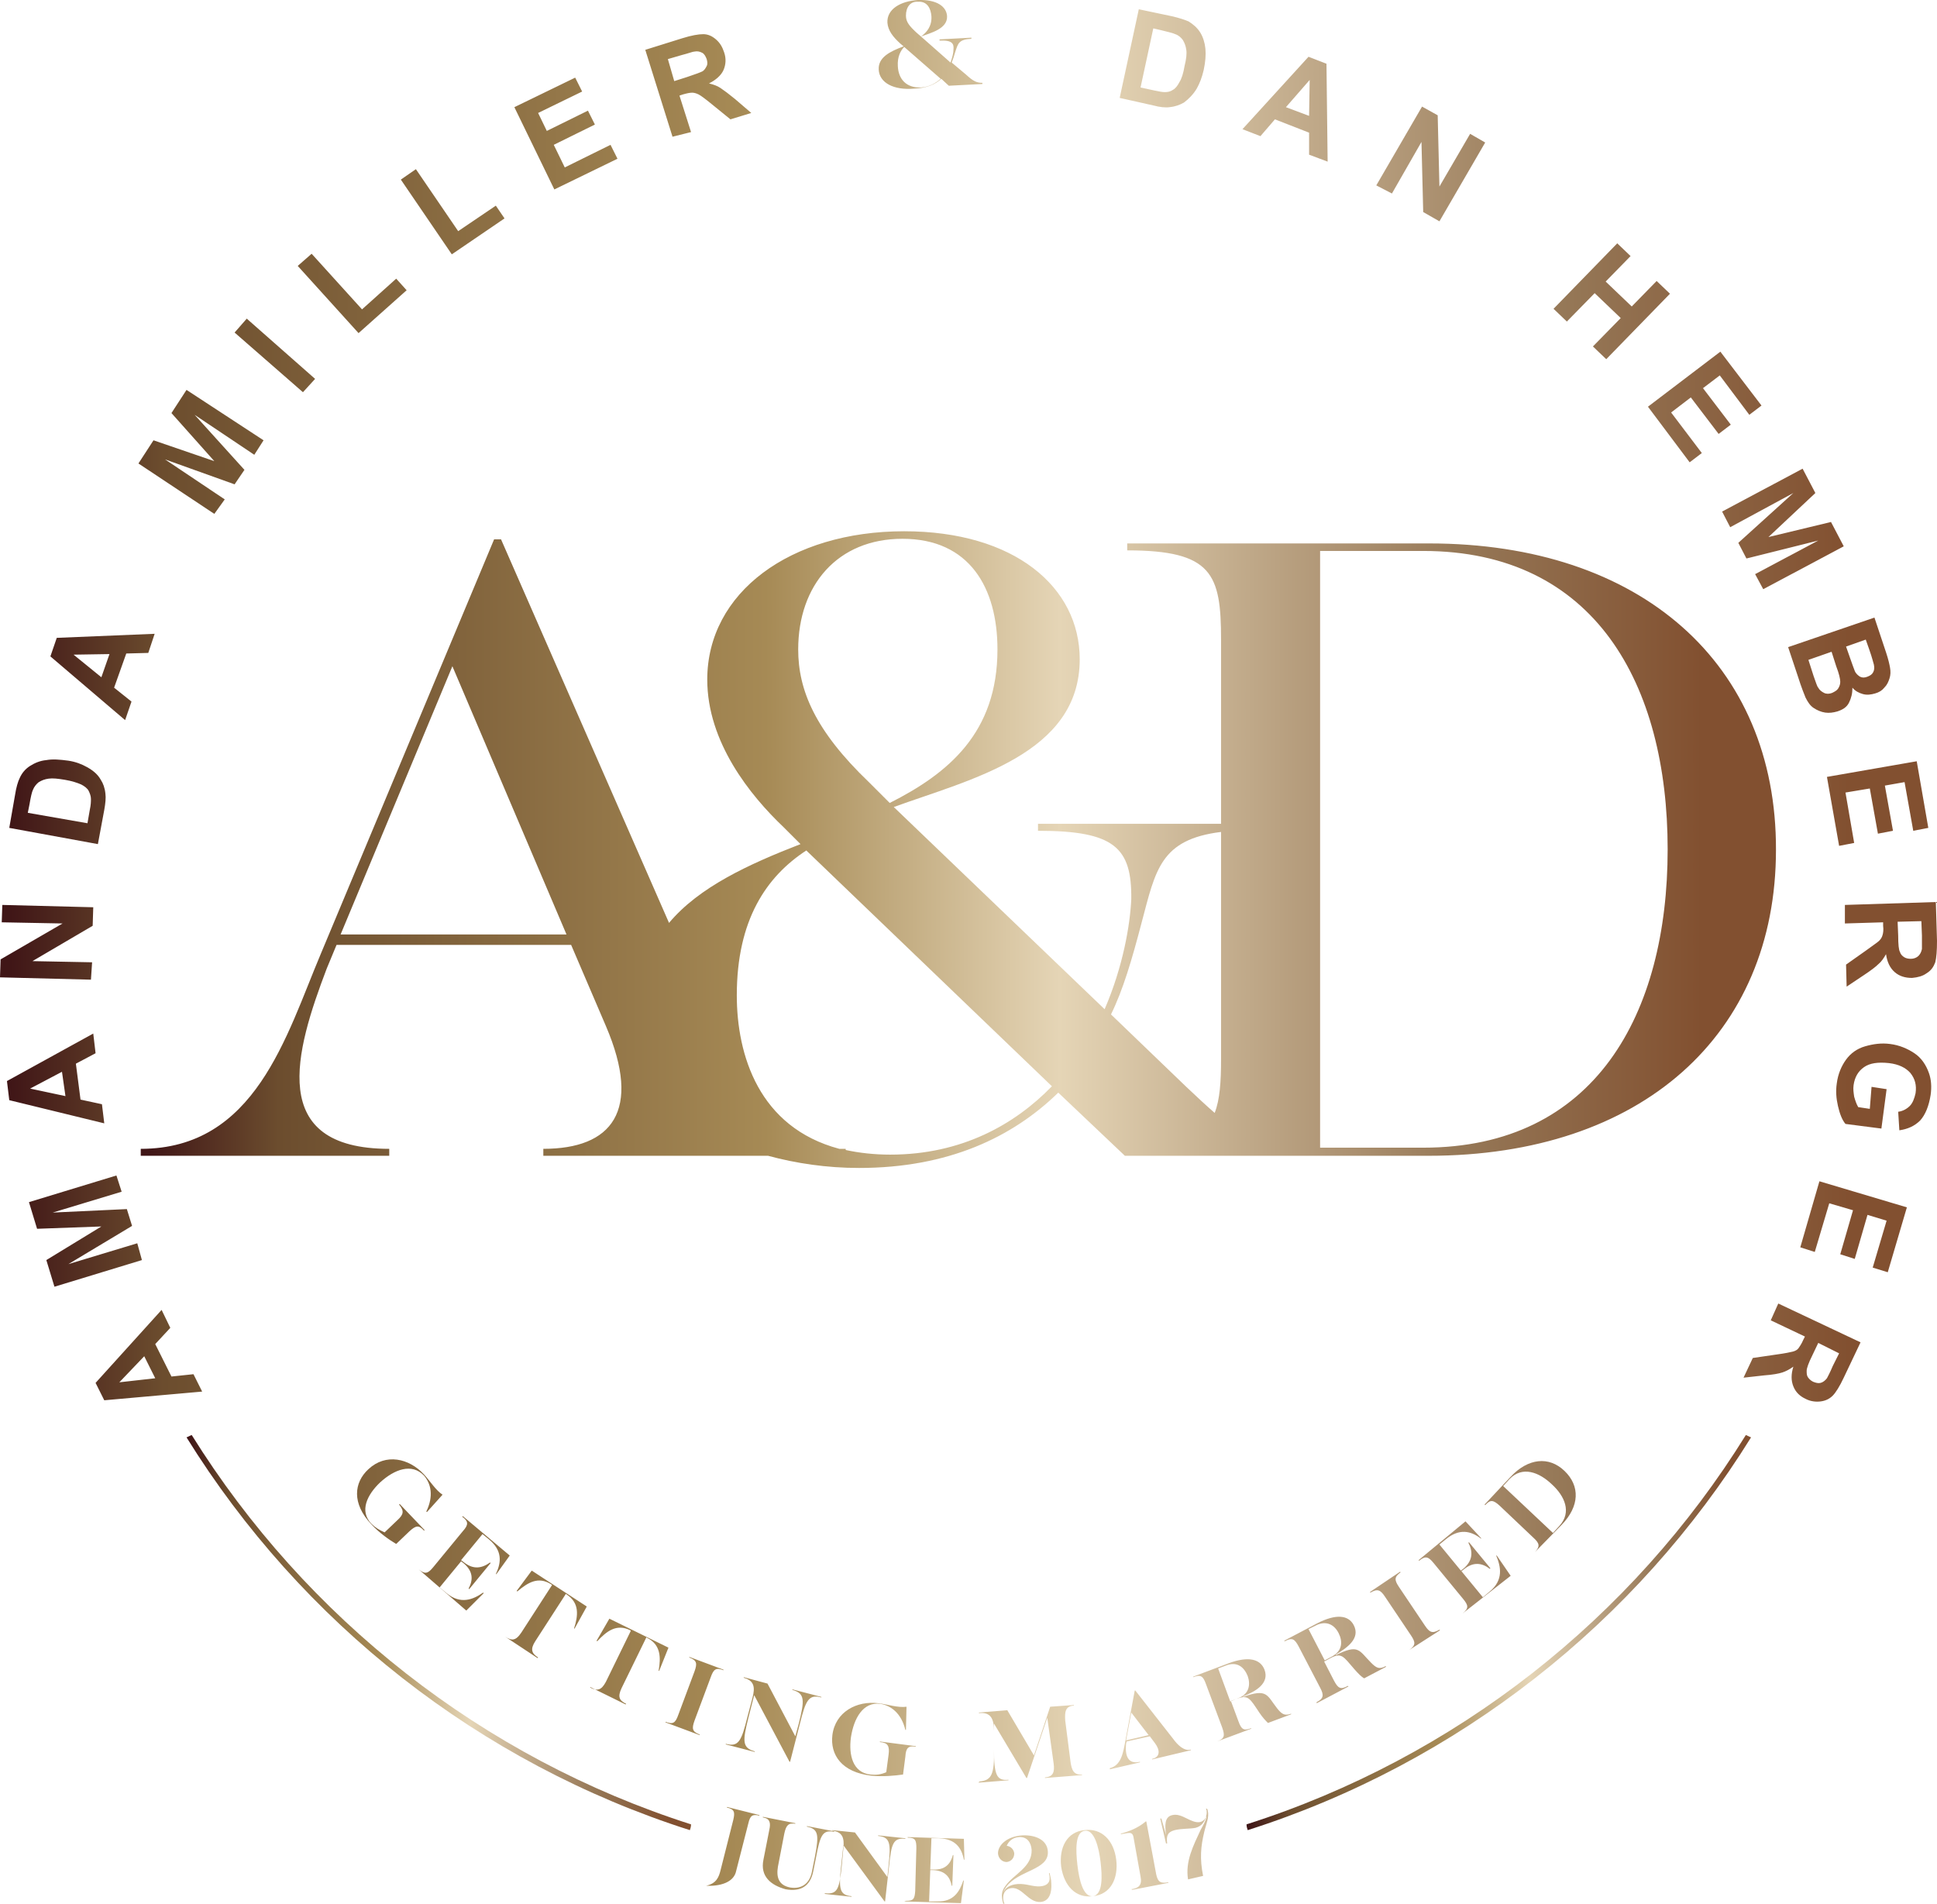 <?xml version="1.0" encoding="utf-8"?>
<!-- Generator: Adobe Illustrator 21.0.2, SVG Export Plug-In . SVG Version: 6.00 Build 0)  -->
<svg version="1.1" id="Layer_1" xmlns="http://www.w3.org/2000/svg" xmlns:xlink="http://www.w3.org/1999/xlink" x="0px" y="0px"
	 viewBox="0 0 334.4 328.6" style="enable-background:new 0 0 334.4 328.6;" xml:space="preserve">
<style type="text/css">
	.st0{fill:url(#SVGID_1_);}
	.st1{fill:url(#SVGID_2_);}
	.st2{fill:url(#SVGID_3_);}
	.st3{fill:url(#SVGID_4_);}
</style>
<g id="MARRIED">
	
		<linearGradient id="SVGID_1_" gradientUnits="userSpaceOnUse" x1="24.3" y1="183.35" x2="306.6" y2="183.35" gradientTransform="matrix(1 0 0 -1 0 330)">
		<stop  offset="5.618000e-03" style="stop-color:#401617"/>
		<stop  offset="8.427000e-02" style="stop-color:#6C4D2E"/>
		<stop  offset="0.382" style="stop-color:#A68A55"/>
		<stop  offset="0.562" style="stop-color:#E5D5B6"/>
		<stop  offset="0.797" style="stop-color:#997B5A"/>
		<stop  offset="0.803" style="stop-color:#967958"/>
		<stop  offset="0.955" style="stop-color:#825030"/>
	</linearGradient>
	<path class="st0" d="M246.7,93.8h-52.1V95c14.7,0,16.2,4.1,16.2,15.4v31.8h-31.6v1.2c13.2,0,16.2,2.9,16.1,11.8
		c-0.2,4.4-1.4,11.6-4.6,19l-36.4-34.9c13.2-4.8,32.1-9.1,32.1-25.5c0-12.5-11.3-22.1-30.3-22.1c-19.7,0-34,10.6-34,25.6
		c0,10.8,7.4,20,13.2,25.5l2.9,2.9c-9,3.5-17.5,7.4-22.7,13.6l-29-66.2h-1.2l-29.9,71.5c-6,14.2-11.3,33.7-31.1,33.7v1.2h42.9v-1.2
		c-21.2,0-16.2-16.9-10.8-31.1l1.7-4.1h40.5l6,14c6.3,14.7,1,21.2-10.8,21.2v1.2h38.8c4.8,1.3,10.1,2.1,15.7,2.1
		c15.4,0,26.5-5.3,34.4-13l11.5,10.9h0.3h29.9h22.2c36.8,0,60-20.9,60-52.8C306.7,114.6,283.3,93.8,246.7,93.8z M58.8,161.3
		L78.1,115l19.7,46.3H58.8z M137.8,112.1c0-11.1,6.8-19.1,18-19.1c11.6,0,16.4,8.5,16.4,19.1c0,14.4-8.5,21.4-18.6,26.5L150,135
		C140.7,126.1,137.8,119.1,137.8,112.1z M153.7,199.3c-2.8,0-5.4-0.3-7.7-0.8v-0.2c-0.4,0-0.8,0-1.1,0
		c-13.9-3.7-17.7-16.2-17.7-26.5c0-13,5.1-20.5,12-25l42.4,40.7C175.2,194.1,166,199.3,153.7,199.3z M191.8,175.1
		c2.1-4.3,3.6-9.4,5.3-15.9c2.4-9,3.2-14.3,13.7-15.6v39.2c0,3.9-0.2,7-1.1,9.3c-1.5-1.3-3.1-2.8-4.9-4.5L191.8,175.1z M245.7,198.1
		h-17.8v-103h17.8c29.7,0,42.2,23.1,42.2,51.5S275.4,198.1,245.7,198.1z"/>
	
		<linearGradient id="SVGID_2_" gradientUnits="userSpaceOnUse" x1="0" y1="165.703" x2="334.4" y2="165.703" gradientTransform="matrix(1 0 0 -1 0 330)">
		<stop  offset="5.618000e-03" style="stop-color:#401617"/>
		<stop  offset="8.427000e-02" style="stop-color:#6C4D2E"/>
		<stop  offset="0.382" style="stop-color:#A68A55"/>
		<stop  offset="0.562" style="stop-color:#E5D5B6"/>
		<stop  offset="0.797" style="stop-color:#997B5A"/>
		<stop  offset="0.803" style="stop-color:#967958"/>
		<stop  offset="0.955" style="stop-color:#825030"/>
	</linearGradient>
	<path class="st1" d="M63.6,253.6c3-2.8,7-1.9,9.6,0.9c1.1,1.2,2,2.7,3.2,3.5l-2.7,3l-0.1-0.1c1.3-2.7,0.8-4.8-0.4-6.2
		c-2.1-2.2-5.1-1.1-7.6,1.2c-2.2,2.1-3.6,4.9-1.5,7.1c0.7,0.7,1.4,1.1,2.3,1.5l2.2-2.1c1.1-1,1.2-1.6,0.3-2.7l0.1-0.1l4.3,4.5
		l-0.1,0.1c-0.9-1-1.4-0.9-2.5,0.1l-2.3,2.2c-1.2-0.7-2.9-1.9-4.3-3.4C60.7,259.5,61.1,255.9,63.6,253.6z M72.3,270.9
		c1.1,0.9,1.6,0.7,2.5-0.4l5.1-6.2c1-1.1,1-1.7-0.1-2.5l0.1-0.1l8.1,6.8l-2.3,3.2h-0.1c1-2.1,1.1-4.1-1.2-6l-1.1-0.9l-3.7,4.5
		l0.4,0.3c1.7,1.4,3.2,1.1,4.6,0.1l0.1,0.1l-3.7,4.5l-0.1-0.1c0.8-1.5,0.8-3-0.9-4.4l-0.4-0.3l-3.7,4.5l1.2,1c2.4,2,4.6,1.1,6.3-0.1
		l0.1,0.1l-3,3L72.3,270.9L72.3,270.9z M87.2,282.5c1.1,0.7,1.8,0.8,2.8-0.7l5.3-8.2l-0.1-0.1c-2.3-1.5-4.1-0.3-5.9,1.2l-0.1-0.1
		l2.6-3.5l9.5,6.2l-2.1,3.8h-0.1c0.7-2.2,1-4.4-1.3-5.9l-0.1-0.1l-5.3,8.2c-0.9,1.4-0.6,2.1,0.5,2.8l-0.1,0.1L87.2,282.5L87.2,282.5
		z M101.9,291.3c1.2,0.6,1.9,0.5,2.7-1l4.3-8.8l-0.1-0.1c-2.4-1.2-4.1,0.2-5.7,1.9l-0.1-0.1l2.2-3.8l10.2,5l-1.6,4h-0.1
		c0.4-2.3,0.4-4.5-2-5.7l-0.1-0.1l-4.3,8.8c-0.7,1.5-0.4,2.1,0.8,2.7l-0.1,0.1l-6.1-3L101.9,291.3z M114.9,297.2
		c1.3,0.5,1.7,0.2,2.2-1.2l2.8-7.5c0.5-1.4,0.4-1.9-0.9-2.4V286l5.9,2.2v0.1c-1.3-0.5-1.7-0.2-2.2,1.2l-2.8,7.5
		c-0.5,1.4-0.4,1.9,0.9,2.4v0.1l-5.9-2.2V297.2z M125.3,301c2.2,0.6,2.7-0.5,3.7-4.5l0.9-3.4c0.5-1.9,0.3-3-1.5-3.5v-0.1l4.1,1.1
		l4.8,9.1l0.6-2.2c1-4,1.1-5.2-1.1-5.8v-0.1l5,1.3v0.1c-2.2-0.6-2.7,0.5-3.7,4.5l-1.7,6.6h-0.1l-6.1-11.5l-1,3.9
		c-1,4-1.1,5.2,1.1,5.8v0.1l-5-1.3V301z M143.7,299.5c0.5-4,4.2-6,8-5.5c1.6,0.2,3.3,0.8,4.8,0.6l-0.1,4h-0.1
		c-0.7-2.9-2.5-4.2-4.3-4.5c-3-0.4-4.6,2.5-5.1,5.8c-0.4,3,0.3,6.1,3.4,6.4c1,0.1,1.8,0,2.7-0.4l0.4-3c0.2-1.5-0.1-2.1-1.5-2.2v-0.1
		l6.2,0.8v0.1c-1.3-0.2-1.7,0.2-1.8,1.7l-0.4,3.1c-1.4,0.2-3.4,0.4-5.5,0.2C145.3,305.9,143.3,302.9,143.7,299.5z M169.1,307.5
		c2.1-0.2,2.6-1.2,2.5-5.7v-3c0-2.2-0.6-3.3-2.6-3.1v-0.1l4.9-0.4l4.6,7.8l2.8-8.4l4.1-0.3v0.1c-1.5,0.1-1.6,1.1-1.5,2.6l0.9,7
		c0.2,1.6,0.6,2.4,2,2.3v0.1l-6.4,0.5v-0.1c1.4-0.1,1.7-0.9,1.5-2.4l-1.1-7.9l-3.5,10.4h-0.1l-5.6-9.4v4.4c0,4.6,0.5,5.5,2.5,5.3
		v0.1l-5.2,0.4L169.1,307.5z M191.6,305.2c2-0.5,2.3-2.7,2.7-4.8l1.6-8.6h0.1l6.5,8.3c0.8,1.1,1.9,2.2,3.1,1.9v0.1l-6.7,1.6v-0.1
		c1.4-0.3,1.4-1.5,0.5-2.7l-0.9-1.2l-4,0.9l-0.1,0.4c-0.2,2,0.3,3.6,2.4,3.1v0.1l-5.2,1.2L191.6,305.2z M198.3,299.5l-3-3.9
		l-0.9,4.8L198.3,299.5z M210.1,300.6c1.3-0.5,1.4-1,0.9-2.4l-2.8-7.5c-0.5-1.4-0.9-1.7-2.2-1.2v-0.1l6.1-2.3
		c3.5-1.3,5.5-0.7,6.2,1.1c0.9,2.4-1.6,3.8-3.7,4.6v0.1c4.2-1.5,4.1-0.3,5.9,2c0.8,1,1.3,1.3,2.4,0.9v0.1l-4,1.5
		c-0.4-0.4-0.9-0.9-1.5-1.8c-1.6-2.4-1.9-3.1-3.8-2.4l-1.1,0.4l1.3,3.5c0.5,1.4,0.9,1.7,2.2,1.2v0.1L210.1,300.6L210.1,300.6z
		 M213.8,293.1c1.9-0.7,2.1-2.4,1.6-3.8c-0.6-1.5-1.8-2.6-3.8-1.8l-1.3,0.5l2.1,5.7L213.8,293.1z M227.3,293.8
		c1.2-0.6,1.3-1.2,0.6-2.5l-3.7-7.1c-0.7-1.3-1.1-1.6-2.4-0.9l-0.1-0.1l5.7-3c3.3-1.7,5.4-1.4,6.3,0.3c1.2,2.3-1.1,3.9-3.1,5.1v0.1
		c4-2,4-0.8,6.1,1.3c0.9,0.9,1.4,1.2,2.5,0.6l0.1,0.1l-3.8,2c-0.5-0.3-1-0.8-1.7-1.6c-1.9-2.2-2.2-2.9-4.1-1.9l-1.1,0.6l1.7,3.3
		c0.7,1.3,1.1,1.6,2.4,0.9l0.1,0.1l-5.5,2.9V293.8z M230,285.9c1.8-1,1.8-2.6,1.1-4s-2.1-2.3-4-1.3l-1.2,0.6l2.8,5.4L230,285.9z
		 M243.3,284.8c1.1-0.8,1.1-1.3,0.3-2.5l-4.5-6.7c-0.8-1.2-1.3-1.4-2.5-0.7l-0.1-0.1l5.2-3.5l0.1,0.1c-1.1,0.8-1.1,1.3-0.3,2.5
		l4.5,6.7c0.8,1.2,1.3,1.4,2.5,0.7l0.1,0.1L243.3,284.8L243.3,284.8z M252.5,278.5c1.1-0.9,1-1.4,0.1-2.5l-5.1-6.2
		c-0.9-1.1-1.4-1.3-2.5-0.4l-0.1-0.1l8.1-6.7l2.7,2.9v0.1c-1.8-1.4-3.8-1.8-6.1,0.1l-1.1,0.9l3.7,4.5l0.4-0.3c1.7-1.4,1.7-3,0.9-4.5
		l0.1-0.1l3.7,4.5l-0.1,0.1c-1.3-1-2.8-1.3-4.5,0.1l-0.4,0.3l3.7,4.5l1.2-1c2.4-2,1.9-4.3,1.1-6.2h0.1l2.4,3.5L252.5,278.5
		L252.5,278.5z M265,267.9c0.9-1,0.8-1.5-0.3-2.5l-5.8-5.5c-1.1-1-1.6-1.1-2.5-0.1l-0.1-0.1l4.5-4.8c3-3.2,6.6-3.6,9.3-1
		c2.7,2.6,2.6,6.1-0.5,9.3L265,267.9L265,267.9z M269.2,263.4c2.2-2.4,0.9-5.2-1.3-7.2c-2.2-2.1-5.1-3.2-7.3-0.9l-1.1,1.2l8.6,8.1
		L269.2,263.4z M121.9,325.5c1.8-0.4,2.2-1.5,2.5-2.7l2.2-8.7c0.3-1.3,0.2-1.8-1.1-2.1v-0.1l5.6,1.4v0.1c-1.2-0.3-1.6,0-1.9,1.3
		l-2.1,8.2C126.7,325,124.2,325.6,121.9,325.5L121.9,325.5z M131.8,321l1-5.1c0.3-1.3,0.1-2-1.1-2.2v-0.1l5.6,1.1v0.1
		c-1.2-0.2-1.6,0.3-1.9,1.7l-1.1,5.7c-0.3,1.8,0.1,3.2,2.1,3.6c1.8,0.3,3.4-0.5,3.8-2.9l0.5-2.5c0.7-3.7,0.6-4.7-1.4-5.1v-0.1
		l4.7,0.9v0.1c-2-0.4-2.4,0.6-3.1,4.3l-0.5,2.5c-0.5,2.5-2.1,3.6-4.8,3.1C133.1,325.4,131.2,323.9,131.8,321z M142.5,326.8
		c2.1,0.2,2.4-0.8,2.8-4.6l0.3-3.2c0.2-1.8-0.2-2.8-1.9-3v-0.1l3.9,0.4l5.6,7.7l0.2-2c0.4-3.8,0.3-4.9-1.8-5.1v-0.1l4.7,0.5v0.1
		c-2.1-0.2-2.4,0.8-2.8,4.6l-0.7,6.2h-0.1l-7.1-9.7l-0.4,3.7c-0.4,3.8-0.3,4.9,1.8,5.1v0.1l-4.7-0.5L142.5,326.8z M156.4,328.1
		c1.3,0,1.5-0.3,1.6-1.7l0.2-7.4c0-1.4-0.2-1.8-1.5-1.8v-0.1l9.7,0.3l0.1,3.6h-0.1c-0.4-2.1-1.5-3.6-4.3-3.7h-1.3l-0.2,5.4h0.5
		c2.1,0.1,3-1,3.4-2.5h0.1l-0.2,5.3h-0.1c-0.3-1.5-1.1-2.6-3.2-2.7h-0.5l-0.2,5.4h1.4c2.9,0.1,3.9-1.8,4.5-3.6h0.1l-0.5,3.9
		l-9.8-0.3L156.4,328.1z M173.6,325.5c1.4-2,4.6-3.2,4.5-6.2c-0.1-1.3-0.8-2.3-2.2-2.2c-1.2,0.1-1.8,0.8-2.1,1.5
		c0.7,0.1,1.2,0.6,1.3,1.3c0,0.8-0.5,1.4-1.3,1.5c-0.8,0-1.4-0.6-1.5-1.4c-0.1-1.3,1.3-3,4.2-3.2c2.3-0.1,4.3,0.8,4.4,2.8
		c0.2,3.2-5.1,3.2-7.2,6.1c-0.2,0.3-0.4,0.6-0.5,1c0.3-0.8,1.1-1.4,2.5-1.5c1.5-0.1,2.6,0.5,3.9,0.4c1.1-0.1,1.7-0.6,1.6-1.6
		c0-0.2-0.1-0.4-0.1-0.7h0.1c0.1,0.5,0.3,1.1,0.3,1.8c0.1,1.5-0.3,3.1-1.9,3.2c-2.1,0.1-3.1-2.6-5-2.4c-1,0.1-1.5,0.9-1.4,1.9
		c0,0.3,0.1,0.5,0.2,0.8h-0.2C172.8,327.2,172.9,326.4,173.6,325.5z M183.2,322.2c-0.4-3.3,1-6,4-6.3c3-0.4,5.1,1.8,5.5,5.1
		c0.4,3.3-1,6-4,6.3C185.7,327.7,183.7,325.5,183.2,322.2z M190,321.4c-0.3-2.6-1.1-5.6-2.7-5.4c-1.7,0.2-1.6,3.3-1.3,5.9
		s1,5.6,2.7,5.4C190.4,327,190.3,323.9,190,321.4z M195.3,326.1c1.3-0.2,1.9-0.7,1.6-2.2l-1.2-6.7c-0.1-0.6-0.3-0.9-1-0.8l-1.2,0.2
		v-0.1c1.5-0.4,3-1,4.3-2.1h0.1l1.7,9.1c0.3,1.5,0.9,1.6,2.1,1.4v0.1l-6.2,1.2L195.3,326.1z M207.3,315.8c0.4-0.7,0.8-1.4,1-2.2
		h-0.1c-0.3,0.9-0.7,1.6-1.8,1.9c-1,0.2-2.4,0.1-3.6,0.4c-1.1,0.3-1.5,0.8-1.3,2.3h-0.2l-1-4.3h0.2l0.8,2.8l0,0
		c-0.2-1.6-0.3-3.1,1.1-3.4c1.7-0.4,3.2,1.5,4.8,1.2c1.1-0.3,1.2-1.5,1.1-2c0-0.2-0.1-0.2-0.1-0.3h0.2c0,0.1,0.1,0.2,0.1,0.3
		c0.3,1.2-0.3,2.4-0.6,3.7c-0.6,2.5-0.8,4.6-0.2,7.6l-2.6,0.6C204.6,321.3,206,318.6,207.3,315.8z M27.9,226.1l1.5,3.1l-2.6,2.8
		l2.8,5.6l3.8-0.4l1.5,3L18,241.7l-1.5-3L27.9,226.1z M24.9,234.1l-4.3,4.5l6.2-0.7L24.9,234.1z M24.5,217.5l-15.1,4.6L8,217.5
		l9.5-5.8l-11.1,0.4L5,207.5l15.1-4.6l0.9,2.8l-11.9,3.6l12.8-0.6l0.9,2.9l-11,6.6l11.9-3.6L24.5,217.5z M16.1,178.4l0.4,3.4
		l-3.4,1.8l0.8,6.2l3.7,0.8l0.4,3.3l-16.4-4l-0.4-3.3L16.1,178.4z M10.7,185l-5.5,2.9l6.1,1.3L10.7,185z M15.7,169.1L0,168.7
		l0.1-3.1l10.7-6.2l-10.5-0.2l0.1-3l15.7,0.4l-0.1,3.2l-10.4,6.1l10.3,0.2L15.7,169.1z M1.6,142.9l1-5.7c0.2-1.3,0.5-2.3,0.8-2.9
		c0.4-0.9,1-1.6,1.8-2.1s1.7-0.9,2.8-1c1.1-0.2,2.3-0.1,3.8,0.1c1.3,0.2,2.3,0.6,3.2,1.1c1.1,0.6,1.9,1.3,2.4,2.2
		c0.4,0.6,0.7,1.4,0.8,2.4c0.1,0.7,0,1.7-0.2,2.8l-1.1,5.9L1.6,142.9z M4.8,140.3l10.3,1.8l0.4-2.3c0.2-0.9,0.2-1.5,0.2-1.9
		c0-0.5-0.2-1-0.4-1.4s-0.7-0.8-1.3-1.1c-0.7-0.3-1.6-0.6-2.8-0.8s-2.1-0.3-2.8-0.2c-0.7,0.1-1.2,0.3-1.7,0.6
		c-0.4,0.3-0.8,0.8-1,1.3c-0.2,0.4-0.4,1.3-0.6,2.5L4.8,140.3z M26.7,109.4l-1.1,3.3l-3.8,0.1l-2.1,5.9l3,2.4l-1.1,3.2l-12.9-11
		l1.1-3.2L26.7,109.4z M18.9,112.9l-6.2,0.1l4.8,3.9L18.9,112.9z M37,88.7L23.9,80l2.6-4L37,79.6l-7.4-8.3l2.6-4L45.5,76l-1.6,2.5
		l-10.3-6.9l8.6,9.5l-1.7,2.5l-12-4.3l10.3,6.9L37,88.7z M52.3,67.7L40.5,57.4l2.1-2.4l11.8,10.4L52.3,67.7z M61.9,57.5L51.4,45.9
		l2.4-2.1l8.7,9.6l5.9-5.3l1.8,2L61.9,57.5z M78,43.9L69.2,31l2.6-1.8l7.3,10.7l6.5-4.4l1.5,2.2L78,43.9z M95.7,32.7l-6.9-14.2
		l10.5-5.1l1.2,2.4l-7.6,3.7l1.5,3.1l7.1-3.5l1.2,2.4L95.6,25l1.9,3.9l7.9-3.9l1.2,2.4L95.7,32.7z M116.1,23.6l-4.7-15l6.4-2
		c1.6-0.5,2.8-0.7,3.6-0.7c0.8,0,1.5,0.3,2.2,0.9s1.1,1.3,1.4,2.2c0.4,1.1,0.3,2.2-0.1,3.1s-1.3,1.7-2.5,2.3c0.8,0.2,1.4,0.4,2,0.8
		s1.4,1,2.5,1.9l2.8,2.4l-3.6,1.1l-3.2-2.6c-1.1-0.9-1.9-1.5-2.3-1.7s-0.8-0.3-1.1-0.3c-0.4,0-0.9,0.1-1.6,0.3l-0.6,0.2l2,6.3
		L116.1,23.6z M116.4,14l2.2-0.7c1.5-0.5,2.3-0.8,2.7-1c0.3-0.2,0.5-0.5,0.7-0.9s0.1-0.8,0-1.2c-0.2-0.5-0.4-0.9-0.8-1.1
		c-0.4-0.2-0.8-0.3-1.3-0.2c-0.3,0-1,0.3-2.2,0.6l-2.4,0.7L116.4,14z M151.7,12c-0.1-2.1,1.9-3.1,4.3-4l-0.6-0.5
		c-1.2-1.1-2.1-2.2-2.2-3.6c-0.1-2.3,2.2-3.7,5.3-3.9c3.2-0.1,4.9,1.1,5,2.8c0.1,2.2-2.9,2.9-4.5,3.5l5.1,4.5
		c0.3-0.9,0.5-1.6,0.5-2.2c0.1-1-0.1-1.7-2.4-1.6V6.8l5.5-0.3v0.2c-2.2,0.1-2.3,0.8-2.8,2.3c-0.2,0.7-0.4,1.3-0.6,1.8l2.5,2.1
		c1.2,1.1,1.8,1.4,2.8,1.4v0.2l-5.8,0.3l-1.3-1.2c-1.1,1-2.5,1.6-4.7,1.7C154.3,15.6,151.8,14.3,151.7,12z M162.4,13.6l-6.3-5.5
		c-0.6,0.6-1.2,1.7-1.1,3.3c0.1,2.3,1.5,3.8,4,3.7C160.4,15,161.5,14.4,162.4,13.6z M156.4,2.7c0,1.1,0.6,1.8,1.9,3l0.7,0.6
		c1-0.7,1.9-1.8,1.8-3.5c-0.1-1.3-0.7-2.6-2.3-2.5C157.1,0.2,156.4,1.3,156.4,2.7z M196.6,1.6l5.7,1.2c1.3,0.3,2.2,0.6,2.9,0.9
		c0.8,0.5,1.5,1.1,2,1.9s0.8,1.8,0.9,2.8c0.1,1.1,0,2.3-0.3,3.7c-0.3,1.3-0.7,2.3-1.2,3.2c-0.6,1-1.4,1.8-2.2,2.4
		c-0.7,0.4-1.5,0.7-2.5,0.8c-0.7,0.1-1.7,0-2.8-0.3l-5.8-1.3L196.6,1.6z M199.1,4.9l-2.2,10.2l2.3,0.5c0.9,0.2,1.5,0.3,1.9,0.3
		c0.5,0,1-0.1,1.4-0.4c0.4-0.2,0.8-0.7,1.1-1.3c0.4-0.6,0.7-1.6,0.9-2.8c0.3-1.2,0.4-2.1,0.3-2.8c-0.1-0.7-0.3-1.2-0.6-1.7
		c-0.3-0.4-0.7-0.8-1.3-1c-0.4-0.2-1.3-0.4-2.5-0.7L199.1,4.9z M229.2,27.9l-3.2-1.2v-3.8l-5.9-2.3l-2.5,2.9l-3.1-1.2l11.4-12.5
		L229,11L229.2,27.9z M226,20l0.1-6.2l-4.1,4.7L226,20z M237.6,32l7.9-13.6l2.7,1.5l0.3,12.3l5.3-9.1l2.6,1.5l-7.9,13.6l-2.8-1.6
		l-0.3-12.1l-5.1,8.9L237.6,32z M268.2,53.3l11-11.3l2.3,2.2l-4.3,4.4l4.5,4.3l4.3-4.4l2.3,2.2l-11,11.3l-2.3-2.2l4.8-4.9l-4.5-4.3
		l-4.8,4.9L268.2,53.3z M284.5,70.2l12.5-9.5l7.1,9.3l-2.1,1.6l-5.1-6.8L294,67l4.8,6.3l-2.1,1.6l-4.8-6.3l-3.4,2.6l5.3,7l-2.1,1.6
		L284.5,70.2z M297.3,88.3l13.9-7.4l2.2,4.2l-8.1,7.6l10.8-2.6l2.2,4.2l-13.9,7.4l-1.4-2.6l10.9-5.8l-12.4,3.1l-1.4-2.7l9.5-8.6
		L298.7,91L297.3,88.3z M323.6,106.6l2,6c0.4,1.2,0.6,2.1,0.7,2.7s0.1,1.2-0.1,1.8c-0.2,0.6-0.4,1.1-0.9,1.6c-0.4,0.5-0.9,0.8-1.6,1
		s-1.4,0.3-2.1,0.1c-0.7-0.2-1.3-0.5-1.8-1.1c0,1-0.2,1.8-0.6,2.6s-1.1,1.2-2,1.5c-0.7,0.2-1.4,0.3-2.1,0.2c-0.7-0.1-1.4-0.4-2-0.8
		s-1-1-1.4-1.8c-0.2-0.5-0.7-1.7-1.3-3.6l-1.7-5.1L323.6,106.6z M316.2,112.5l-4,1.4l0.9,2.8c0.4,1.1,0.6,1.8,0.8,2
		c0.2,0.4,0.6,0.7,1,0.9c0.4,0.2,0.9,0.2,1.4,0c0.4-0.2,0.8-0.4,1-0.7c0.2-0.3,0.4-0.7,0.4-1.2s-0.2-1.4-0.7-2.7L316.2,112.5z
		 M322.1,110.4l-3.4,1.2l0.7,2c0.4,1.2,0.7,1.9,0.8,2.2c0.2,0.5,0.6,0.8,0.9,1c0.4,0.2,0.8,0.2,1.3,0s0.8-0.4,1-0.8s0.2-0.8,0.1-1.3
		c-0.1-0.3-0.3-1.2-0.8-2.6L322.1,110.4z M315.4,134.1l15.5-2.7l2,11.5l-2.6,0.5l-1.5-8.4l-3.4,0.6l1.4,7.8l-2.6,0.5l-1.4-7.8
		l-4.2,0.7l1.5,8.7l-2.6,0.5L315.4,134.1z M318.5,156.2l15.7-0.5l0.2,6.7c0,1.7-0.1,2.9-0.3,3.7c-0.3,0.8-0.7,1.4-1.5,1.9
		c-0.7,0.5-1.5,0.7-2.5,0.8c-1.2,0-2.2-0.3-3-1s-1.3-1.7-1.5-3.1c-0.4,0.7-0.8,1.3-1.3,1.7c-0.5,0.5-1.3,1.1-2.5,1.9l-3,2l-0.1-3.8
		l3.4-2.4c1.2-0.9,2-1.4,2.3-1.7s0.5-0.6,0.6-1c0.1-0.3,0.2-0.9,0.1-1.6v-0.6l-6.6,0.2L318.5,156.2z M327.6,159.1l0.1,2.4
		c0,1.5,0.1,2.5,0.3,2.8c0.1,0.4,0.4,0.7,0.7,0.9c0.3,0.2,0.7,0.3,1.2,0.3s1-0.2,1.3-0.5s0.5-0.7,0.6-1.2c0-0.3,0-1,0-2.3l-0.1-2.5
		L327.6,159.1z M323.1,187.6l2.6,0.4l-0.9,6.8l-6.2-0.8c-0.6-0.7-1-1.8-1.3-3.1s-0.4-2.6-0.2-3.9c0.2-1.6,0.8-3,1.6-4.1
		c0.8-1.1,1.9-1.9,3.3-2.3c1.4-0.4,2.8-0.6,4.3-0.4c1.6,0.2,3,0.8,4.2,1.6s2,2,2.5,3.4c0.4,1.1,0.5,2.4,0.3,3.8
		c-0.3,1.9-0.9,3.4-1.8,4.4c-1,1-2.2,1.5-3.6,1.7l-0.2-3.2c0.8-0.1,1.5-0.5,2-1s0.8-1.3,1-2.2c0.2-1.4-0.1-2.5-0.9-3.5
		c-0.8-0.9-2-1.5-3.7-1.7c-1.9-0.2-3.3,0-4.3,0.7s-1.6,1.7-1.8,3.1c-0.1,0.7,0,1.3,0.1,2c0.2,0.7,0.4,1.3,0.7,1.8l2,0.3L323.1,187.6
		z M314.1,203.9l15.1,4.5l-3.3,11.2l-2.6-0.8l2.4-8.1l-3.3-1l-2.2,7.6l-2.5-0.8l2.2-7.6l-4.1-1.2l-2.5,8.4l-2.5-0.8L314.1,203.9z
		 M307,225l14.2,6.7l-2.9,6.1c-0.7,1.5-1.4,2.6-1.9,3.1c-0.6,0.6-1.3,0.9-2.1,1c-0.8,0.1-1.7,0-2.5-0.4c-1.1-0.5-1.8-1.2-2.2-2.2
		c-0.4-1-0.4-2.1,0-3.4c-0.7,0.5-1.3,0.8-1.9,1s-1.7,0.4-3.1,0.5l-3.6,0.4l1.6-3.4l4.1-0.6c1.5-0.2,2.4-0.4,2.8-0.5s0.8-0.3,1-0.6
		s0.5-0.7,0.8-1.4l0.3-0.6l-5.9-2.8L307,225z M313.9,231.8l-1,2.1c-0.7,1.4-1,2.3-1,2.7s0,0.8,0.2,1.1s0.5,0.6,0.9,0.8
		c0.5,0.2,0.9,0.3,1.3,0.2s0.8-0.4,1.1-0.8c0.1-0.2,0.5-0.9,1-2.1l1.1-2.2L313.9,231.8z"/>
</g>
<g id="Layer_2">
	
		<linearGradient id="SVGID_3_" gradientUnits="userSpaceOnUse" x1="215.2" y1="48.2" x2="302.3" y2="48.2" gradientTransform="matrix(1 0 0 -1 0 330)">
		<stop  offset="5.618000e-03" style="stop-color:#401617"/>
		<stop  offset="8.427000e-02" style="stop-color:#6C4D2E"/>
		<stop  offset="0.382" style="stop-color:#A68A55"/>
		<stop  offset="0.562" style="stop-color:#E5D5B6"/>
		<stop  offset="0.797" style="stop-color:#997B5A"/>
		<stop  offset="0.803" style="stop-color:#967958"/>
		<stop  offset="0.955" style="stop-color:#825030"/>
	</linearGradient>
	<path class="st2" d="M301.4,247.7c0.3,0.1,0.6,0.3,0.9,0.4c-19.8,31.9-50.5,56.2-86.9,67.8c-0.1-0.3-0.2-0.6-0.2-1
		C251.3,303.4,281.8,279.3,301.4,247.7z"/>
	
		<linearGradient id="SVGID_4_" gradientUnits="userSpaceOnUse" x1="32.2" y1="48.2" x2="119.3" y2="48.2" gradientTransform="matrix(1 0 0 -1 0 330)">
		<stop  offset="5.618000e-03" style="stop-color:#401617"/>
		<stop  offset="8.427000e-02" style="stop-color:#6C4D2E"/>
		<stop  offset="0.382" style="stop-color:#A68A55"/>
		<stop  offset="0.562" style="stop-color:#E5D5B6"/>
		<stop  offset="0.797" style="stop-color:#997B5A"/>
		<stop  offset="0.803" style="stop-color:#967958"/>
		<stop  offset="0.955" style="stop-color:#825030"/>
	</linearGradient>
	<path class="st3" d="M33.1,247.7c-0.3,0.1-0.6,0.3-0.9,0.4c19.8,31.9,50.5,56.2,86.9,67.8c0.1-0.3,0.2-0.6,0.2-1
		C83.3,303.4,52.8,279.3,33.1,247.7z"/>
</g>
</svg>
